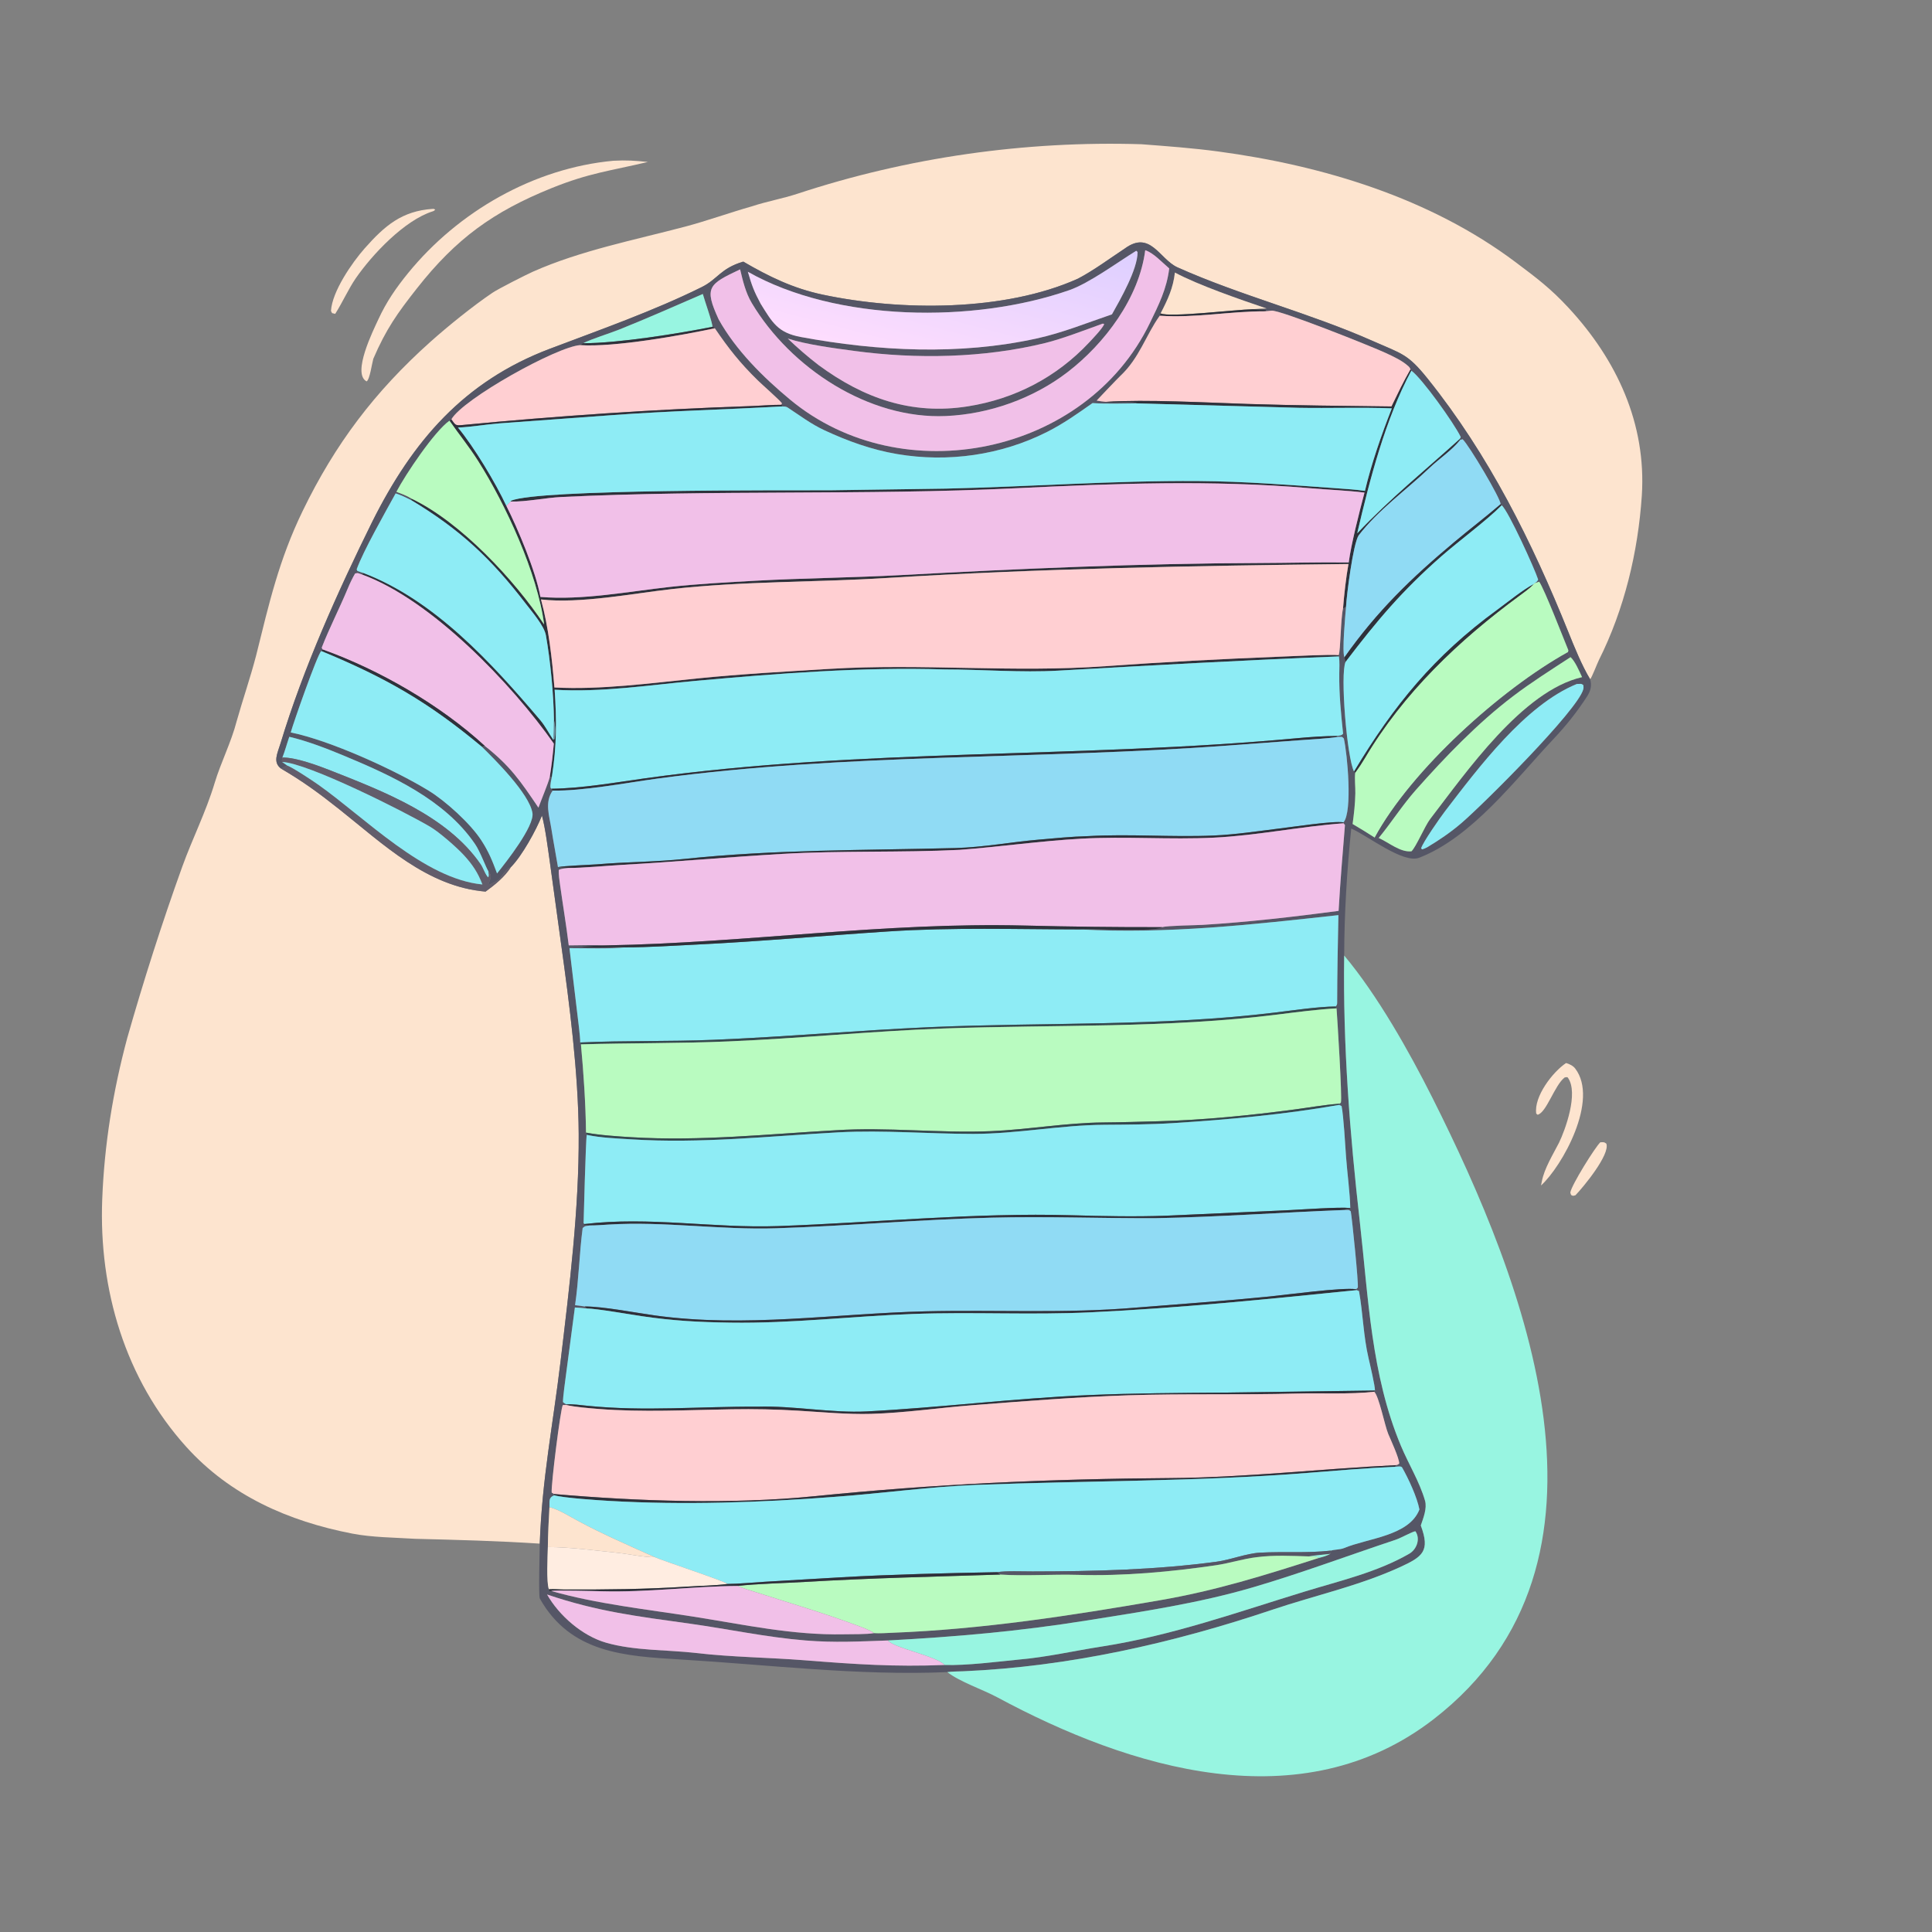 <svg width="1024" height="1024" viewBox="0 0 1024 1024" fill="none" xmlns="http://www.w3.org/2000/svg">
<rect x="0" y="0" width="1024" height="1024" fill="#808080" stroke="none"/>
<path d="M842.803 360.002C838.411 352.713 834.471 342.976 831.3 335.095C812.056 287.283 789.071 241.02 756.648 200.65C746.012 187.408 743.131 187.622 727.613 180.739C693.961 165.812 657.619 156.7 624.153 141.735C614.558 137.445 609.747 121.701 596.07 131.795C588.13 137.023 579.739 143.308 571.306 147.711C532.33 165.209 477.351 164.901 436.092 156.179C420.339 152.849 407.57 146.592 393.954 138.665C381.793 142.274 380.52 147.903 371.931 152.166C346.586 164.745 317.742 174.891 291.35 184.888C245.817 202.136 218.681 233.813 197.316 276.499C179.016 313.544 160.751 354.155 148.698 393.955C147.096 399.245 144.397 404.061 149.026 407.416C160.721 414.268 169.136 420.448 179.797 428.905C203.041 447.344 226.351 469.961 257.358 472.569C262.313 468.985 267.505 464.775 270.826 459.554C276.694 453.609 284.141 440.073 287.246 432.268C289.096 439.169 290.399 449.74 291.456 457.094L297.335 499.893C301.851 532.338 306.534 568.545 306.725 601.125C306.958 640.744 301.799 682.287 297.083 721.739C293.028 755.663 287.31 783.641 286.08 818.16C263.778 816.7 242.346 816.163 220.006 815.599C209.231 814.924 197.263 814.887 186.647 812.827C152.88 806.275 122.017 792.691 98.682 766.807C66.346 730.941 52.342 683.5 54.179 635.764C55.304 606.517 59.853 578.5 67.421 550.237C76.01 520.052 85.915 489.024 96.559 459.487C101.968 444.478 109.13 430.435 113.789 414.946C117.006 404.255 122.591 393.299 125.418 382.322C128.7 370.698 132.694 359.168 135.741 347.473C142.621 319.809 147.784 296.909 160.403 270.858C177.642 235.27 198.69 207.497 228.139 181.163C237.372 172.907 250.845 162.026 261.054 155.148C264.139 153.069 278.659 145.689 282.523 143.972C307.663 132.798 336.476 127.164 363.013 120.152C374.682 117.068 386.807 112.683 398.57 109.346C406.332 106.764 414.936 105.239 422.644 102.696C481.146 83.394 543.394 74.54 604.96 76.444C618.71 77.499 632.029 78.455 645.781 80.303C701.279 87.762 758.04 104.967 803.292 138.957C814.596 147.447 821.847 152.869 831.379 163.163C856.904 190.729 872.656 224.499 870.202 262.669C868.19 292.679 860.931 322.95 847.441 349.873C846.495 351.761 843.697 359.191 842.803 360.002Z" fill="#FDE4CF"/>
<path d="M197.859 190.162C197.155 192.593 195.984 201.215 194.312 202.147C186.389 198.023 197.901 174.982 200.492 169.346C204.779 160.025 209.879 152.618 216.324 144.709C242.898 112.096 283.012 89.076 325.109 85.205C332.163 84.82 336.467 85.157 343.397 85.844C323.376 90.589 312.332 91.637 292.36 99.704C261.442 112.193 241.725 126.463 220.982 152.836C210.597 166.039 204.637 174.42 197.859 190.162Z" fill="#FDE4CF"/>
<path d="M177.663 166.354L176.015 165.958L175.424 164.828C176.024 154.426 186.671 139.116 193.31 131.609C203.926 119.603 213.039 111.804 229.347 110.714C230.209 110.699 229.748 110.613 230.69 111.131C229.957 111.754 230.08 111.786 229.249 112.05C214.334 116.791 197.235 134.92 188.539 147.531C184.792 152.965 181.443 160.436 177.663 166.354Z" fill="#FDE4CF"/>
<path d="M393.954 138.662C407.57 146.589 420.339 152.846 436.092 156.176C477.351 164.898 532.33 165.206 571.306 147.708C579.739 143.305 588.13 137.02 596.07 131.792C609.747 121.698 614.558 137.442 624.153 141.732C657.619 156.697 693.961 165.809 727.613 180.736C743.131 187.619 746.012 187.405 756.648 200.647C789.071 241.017 812.056 287.28 831.3 335.092C834.471 342.973 838.411 352.71 842.803 359.999C843.737 363.247 843.169 366.058 841.193 369.102C835.774 377.449 830.313 384.328 823.249 391.838C803.042 413.322 780.237 443.725 752.229 454.613C743.73 457.917 725.009 442.964 716.185 439.154C713.923 461.049 712.497 484.38 712.445 506.446C711.761 554.01 715.413 600.803 720.773 648.003C725.309 687.952 726.73 728.576 742.49 766.247C746.596 776.062 752.371 785.278 755.305 795.425C756.444 799.474 754.383 804.634 753.046 808.527C758.125 822.164 754.079 825.103 741.838 830.689C720.179 840.573 696.859 845.619 674.431 853.163C621.604 870.933 566.468 883.382 510.659 885.798C508.279 885.902 504.353 885.898 502.099 886.248C455.362 888.292 407.203 882.327 360.505 879.549C330.901 877.788 302.359 876.102 286.128 847.276C285.355 845.904 286.059 821.965 286.08 818.157C287.31 783.638 293.028 755.66 297.083 721.736C301.799 682.284 306.958 640.741 306.725 601.122C306.534 568.542 301.851 532.335 297.335 499.89L291.456 457.091C290.399 449.737 289.096 439.166 287.246 432.265C284.141 440.07 276.694 453.606 270.826 459.551C267.822 460.76 266.515 463.834 264.487 466.083C263.644 467.019 260.389 468.468 259.203 469.027L258.808 468.764C259.792 465.847 261.107 464.391 258.854 461.799C257.675 460.053 254.558 451.425 251.805 447.388C235.715 423.798 207.327 410.941 181.804 400.328C172.623 396.51 162.594 392.689 153.336 390.513C152.05 394.215 151.121 397.809 149.674 401.51C149.562 402.142 149.284 403.34 149.538 403.867L152.191 405.721L149.026 407.413C144.397 404.058 147.096 399.242 148.698 393.952C160.751 354.152 179.016 313.541 197.316 276.496C218.681 233.81 245.817 202.133 291.35 184.885C317.742 174.888 346.586 164.742 371.931 152.163C380.52 147.9 381.793 142.271 393.954 138.662ZM663.937 163.895C666.552 163.68 668.688 163.543 671.34 163.507C657.822 158.936 635.172 151.145 622.727 144.461C621.809 152.667 618.938 158.789 615.138 166.107L614.691 167.337C607.33 177.618 603.924 189.78 593.79 199.249C592.461 200.49 581.302 212.211 581.251 212.312C583.064 212.638 584.376 212.818 586.21 212.985C589.776 213.959 600.648 212.353 602.362 213.784C595.276 213.882 586.09 214.129 579.074 213.635C571.229 219.173 563.625 224.567 554.97 228.934C530.568 241.263 502.422 245.23 475.504 240.662C461.989 238.368 449.351 233.811 436.973 228.055C429.843 224.74 423.869 220.186 417.335 215.899C416.642 215.444 415.271 215.408 414.448 215.407L414.676 214.914L414.098 214.551L414.444 213.746C413.345 212.132 403.871 203.799 401.561 201.534C392.188 192.343 386.241 184.806 378.872 173.99L377.577 173.228C377.927 171.838 373.274 158.763 372.509 155.817C357.729 162.209 343.31 168.619 328.336 174.619C323.375 176.607 313.009 179.831 309.081 181.925L307.508 182.925C295.296 183.653 245.263 211.48 239.232 222.29L238.229 222.975C230.289 228.547 214.86 251.547 210.101 260.665C212.896 261.772 215.628 262.701 218.16 264.305L217.917 265.061C214.838 263.536 212.974 262.592 209.712 261.493C204.411 271.13 192.386 292.281 189.045 301.767L189.374 302.579C190.587 303.037 191.32 303.332 192.586 303.678L191.975 304.545C189.974 303.909 189.831 303.476 188.205 303.966C186.729 306.505 185.437 309.239 184.306 311.952C179.951 322.407 174.622 332.741 170.514 343.263C170.993 344.214 170.72 343.918 171.124 344.305L170.246 345.044C168.02 347.391 155.423 383.328 154.106 388.214C174.662 392.335 209.021 407.936 227.239 419.092C236.164 424.558 249.306 436.439 255.115 445.402C259.103 451.556 260.878 456.083 263.449 462.919C268.316 456.879 283.34 437.799 282.208 430.891C280.537 420.697 262.419 402.683 255.331 395.736L256.927 395.332C270.534 406.062 275.928 414.086 285.384 428.072C286.936 423.769 290.415 415.56 291.367 411.931L292.536 411.548C292.238 413.126 291.46 416.19 291.821 417.585L292.238 418.035L292.932 419.008C288.561 425.296 291.156 432.284 292.253 439.321C293.307 446.075 294.618 452.83 295.735 459.585L301.263 460.028C299.799 460.232 297.218 460.366 296.146 461.102C296.069 463.741 296.476 466.336 296.84 468.944C298.335 479.657 300.127 490.33 301.45 501.066C307.646 501.023 315.389 500.794 321.509 501.067C317.864 501.258 311.038 501.363 307.792 502C315.741 502.604 323.818 501.741 331.55 502.107C323.927 502.963 310.008 502.57 301.832 502.551L305.831 535.968C306.194 539.023 307.639 549.976 307.521 552.534L307.906 553.527C309.307 568.455 310.433 585.356 310.595 600.315L310.99 601.492C310.485 603.446 309.301 648.263 309.315 648.32L309.86 648.762L309.396 649.271C310.506 649.331 311.449 649.39 312.553 649.515C310.324 649.946 310.257 649.591 308.824 650.87C307.101 664.002 306.733 678.696 304.797 691.769L309.979 692.437L310.996 693.525C308.933 693.332 306.759 693.087 304.7 692.981L300.085 727.932C299.7 730.942 298.3 740.749 298.391 743.164C299.229 743.793 299.31 743.902 300.232 744.378L300.058 744.663L298.308 744.723C297.09 746.543 291.958 787.602 292.411 791.088L293.608 791.859L293.742 792.534C290.615 793.813 291.361 795.543 291.214 798.798C290.824 805.944 290.437 812.819 290.37 819.974C290.24 824.544 289.491 838.588 290.923 842.338L291.154 843.344L292.218 843.255C316.027 850.084 343.07 853.015 367.473 856.843C394.226 861.039 420.073 866.777 447.314 866.206C451.436 866.12 459.369 866.276 463.201 865.591C466.04 865.796 469.936 865.538 472.837 865.404C520.688 863.567 567.449 856.341 614.519 848.208C644.734 842.988 669.835 835.069 698.957 825.753C701.586 825.053 702.651 824.827 705.104 823.58L705.455 821.856C707.209 821.223 710.334 821.363 712.386 820.504C724.928 815.255 746.873 814.138 752.321 800.055C751.055 793.48 746.617 783.922 743.165 777.82C742.641 776.893 740.65 777.348 739.372 777.43L739.918 776.561C741.049 776.264 740.661 776.431 741.609 775.751C741.708 773.036 737.082 763.068 735.794 760.012C733.976 755.696 730.87 739.903 728.359 737.656L728.753 737.007C728.882 734.917 726.058 722.854 725.374 719.935C722.614 708.172 722.399 696.027 720.296 684.321L719.114 683.791L718.743 683.324L719.658 682.477C720.132 680.299 716.63 645.869 715.934 642.037C714.865 641.019 714.611 641.385 712.643 641.316C713.549 640.597 714.097 640.833 715.525 640.746L715.669 640.28C715.591 633.107 713.983 620.804 713.447 613.264C713.021 607.273 712.13 591.492 711.07 586.244L709.763 585.626L709.918 584.993L710.685 584.456C711.483 582.38 708.799 539.668 708.397 534.45L707.977 533.442C708.591 532.604 708.72 532.448 708.722 531.34C708.752 515.895 709.064 500.477 709.381 485.035C663.528 490.083 618.82 495.128 572.455 492.61C579.728 492.049 613.214 494.06 616.086 491.404C618.391 490.585 634 490.408 637.402 490.202C661.481 488.739 685.58 485.939 709.484 482.789C710.362 467.552 711.589 452.474 712.852 437.289C712.608 436.976 712.365 436.663 712.121 436.35L712.073 435.869C716.936 430.204 714.133 399.582 712.257 391.411C711.094 390.213 711.299 390.621 708.97 390.582L708.79 390.067C710.495 389.696 710.888 389.931 711.871 388.893C710.742 378.224 709.714 367.83 709.842 357.092C709.878 354.1 710.086 350.848 709.672 347.918L709.536 347.218C710.579 344.612 710.535 328.107 711.831 322.528L713.428 321.578C713.054 325.976 711.228 345.632 712.582 348.4C712.733 349.093 712.928 350.207 713.178 350.827C710.218 357.135 713.929 401.785 717.675 408.946L718.296 409.524C717.903 412.678 718.426 417.036 718.359 420.509C718.247 426.258 717.669 431.037 716.908 436.728C720.95 439.112 724.703 441.41 728.648 443.949L730.756 444.142C736.347 446.663 742.17 451.83 748.111 451.198C750.586 448.829 755.208 437.743 758.065 434.033C777.057 409.375 806.966 366.109 838.518 358.893C837.169 355.948 834.784 350.379 832.423 348.307L831.739 347.991L830.961 345.725C831.19 345.447 831.053 345.69 831.255 344.643C828.627 338.278 818.583 312.293 815.807 308.317L813.418 309.11C814.559 308.303 814.565 308.39 815.252 307.198C813.566 301.801 799.482 270.744 795.923 267.812L795.336 267.244C795.704 264.723 778.395 235.625 775.22 232.824L773.982 233.125L773.581 232.72C773.897 232.27 774.354 231.893 774.146 231.467C770.576 224.148 753.617 200.428 748.044 196.463L747.616 195.783C747.333 195.078 747.034 194.617 746.468 194.103C743.133 191.073 738.561 188.992 734.519 187.108C727.16 183.678 678.124 164.083 673.919 164.656C672.796 164.809 671.718 164.912 670.587 164.993L671.161 164.519L670.897 164.217C668.547 164.06 666.286 163.974 663.937 163.895ZM470.61 869.48C455.25 870.019 442.353 870.731 426.963 869.478C406.198 867.789 386.284 863.46 365.82 860.597C337.896 856.691 316.863 854.236 289.96 845.118C296.346 856.351 308.623 867.028 321.194 870.649C336.312 875.003 353.536 874.339 368.963 876.128C388.255 878.364 407.486 878.479 426.576 879.987C453.126 882.085 474.112 883.535 500.686 882.468C512.45 882.804 528.315 880.767 540.081 879.597C554.845 878.323 569.445 874.939 583.997 872.684C621.006 866.948 655.915 854.47 691.574 843.542C710.136 837.853 729.986 833.311 746.948 823.496C750.948 821.181 752.952 815.546 750.193 811.595C748.586 811.73 742.717 815.113 739.563 816.162C714.495 824.504 689.465 833.864 664.127 841.3C635.234 849.78 605.591 854.174 575.954 858.903C540.166 864.614 506.879 867.54 470.61 869.48ZM602.151 132.964C592.065 139.197 577.307 150.101 566.744 153.785C516.177 171.425 443.314 170.652 396.377 144.043C398.514 151.367 399.577 154.288 403.15 160.968C409.376 170.961 412.238 176.359 424.496 178.623C465.396 186.176 508.47 188.368 549.324 179.431C563.304 176.373 576.03 171.119 589.357 166.607C593.944 158.463 602.918 142.739 602.938 133.7C602.375 132.969 602.699 133.124 602.151 132.964ZM606.994 132.628C603.773 157.844 585.566 182.094 565.764 197.29C547.755 211.11 524.552 219.474 501.396 220.505C460.526 222.325 419.042 195.097 398.454 160.607C395.216 155.185 393.711 148.812 392.28 142.774C375.514 150.671 373.093 152.273 380.904 169.274C389.965 185.577 404.462 199.935 418.768 211.804C478.256 261.162 575.662 241.072 609.441 171.248C614.125 161.588 618.382 153.176 619.714 142.269C615.87 139.026 611.335 133.965 606.994 132.628ZM584.524 171.509C575.557 174.745 562.949 179.612 553.913 181.822C521.439 189.765 485.797 190.441 452.759 185.987C442.226 184.567 427.505 182.669 417.542 179.438C422.774 184.465 428.071 189.035 433.821 193.473C457.758 211.095 483.085 220.094 512.995 215.367C537.85 211.439 559.958 199.969 577.219 181.561C579.141 179.512 584.268 174.18 585.27 171.787L584.524 171.509ZM835.771 362.518C808.408 373.647 783.565 406.95 765.848 430.027C763.36 433.267 754.101 446.5 753.219 449.653L753.759 450.181C755.013 449.765 755.324 449.683 756.469 449.053C762.86 445.237 768.89 441.132 774.55 436.277C786.49 426.037 836.089 376.568 839.162 365.373C839.368 364.626 839.294 363.905 839.213 363.15C838.069 362.16 837.758 362.536 835.771 362.518Z" fill="#555666"/>
<path d="M396.377 144.044C443.314 170.653 516.177 171.426 566.744 153.786C577.307 150.102 592.065 139.198 602.151 132.965C602.699 133.125 602.375 132.97 602.938 133.701C602.918 142.74 593.944 158.464 589.357 166.608C576.03 171.12 563.304 176.374 549.324 179.432C508.47 188.369 465.396 186.177 424.496 178.624C412.238 176.36 409.376 170.962 403.15 160.969C399.577 154.289 398.514 151.368 396.377 144.044Z" fill="url(#paint0_linear_2230_18303)"/>
<path d="M392.279 142.775C393.71 148.813 395.215 155.186 398.453 160.608C419.041 195.098 460.525 222.326 501.395 220.506C524.551 219.475 547.754 211.111 565.763 197.291C585.565 182.095 603.772 157.845 606.993 132.629C611.334 133.966 615.869 139.027 619.713 142.27C618.381 153.177 614.124 161.589 609.44 171.249C575.661 241.073 478.255 261.163 418.767 211.805C404.461 199.936 389.964 185.578 380.903 169.275C373.092 152.274 375.513 150.672 392.279 142.775Z" fill="#F1C0E8"/>
<path d="M663.938 163.899C655.127 164.059 619.898 168.353 615.139 166.111C618.939 158.793 621.81 152.671 622.728 144.465C635.173 151.149 657.823 158.94 671.341 163.511C668.689 163.547 666.553 163.684 663.938 163.899Z" fill="#FDE4CF"/>
<path d="M377.576 173.231C359.302 176.845 327.68 181.916 309.08 181.928C313.008 179.834 323.374 176.61 328.335 174.622C343.309 168.622 357.728 162.212 372.508 155.82C373.273 158.766 377.926 171.841 377.576 173.231Z" fill="#98F5E1"/>
<path d="M615.138 166.11C619.897 168.352 655.126 164.058 663.937 163.898C666.286 163.977 668.547 164.063 670.897 164.22L671.161 164.522L670.587 164.996C651.264 164.976 633.833 168.624 614.691 167.34L615.138 166.11Z" fill="#2E313B"/>
<path d="M614.69 167.338C633.832 168.622 651.263 164.974 670.586 164.994C671.717 164.913 672.795 164.81 673.918 164.657C678.123 164.084 727.159 183.679 734.518 187.109C738.56 188.993 743.132 191.074 746.467 194.104C747.033 194.618 747.332 195.079 747.615 195.784C743.889 202.273 740.831 208.706 737.562 215.434C711.789 215.129 687.049 214.913 661.282 214.097C639.475 213.406 607.67 211.599 586.209 212.986C584.375 212.819 583.063 212.639 581.25 212.313C581.301 212.212 592.46 200.491 593.789 199.25C603.923 189.781 607.329 177.619 614.69 167.338Z" fill="#FFCFD2"/>
<path d="M417.543 179.441C427.506 182.672 442.227 184.57 452.76 185.99C485.798 190.444 521.44 189.768 553.914 181.825C562.95 179.615 575.558 174.748 584.525 171.512L585.271 171.79C584.269 174.183 579.142 179.515 577.22 181.564C559.959 199.972 537.851 211.442 512.996 215.37C483.086 220.097 457.759 211.098 433.822 193.476C428.072 189.038 422.775 184.468 417.543 179.441Z" fill="#F1C0E8"/>
<path d="M309.081 181.927C327.681 181.915 359.303 176.844 377.577 173.23L378.872 173.992C360.856 177.831 325.664 184.122 307.508 182.927L309.081 181.927Z" fill="#2E313B"/>
<path d="M307.508 182.927C325.664 184.122 360.856 177.831 378.872 173.992C386.241 184.808 392.188 192.345 401.561 201.536C403.871 203.801 413.345 212.134 414.444 213.748L414.098 214.553C408.584 214.532 403.196 215.059 397.706 215.242C346.734 216.942 295.752 220.436 244.99 225.276C241.262 225.632 241.433 225.295 239.232 222.292C245.263 211.482 295.296 183.655 307.508 182.927Z" fill="#FFCFD2"/>
<path d="M747.616 195.785L748.044 196.465C734.282 222.09 725.883 254.533 719.369 282.635C737.125 263.875 754.83 249.671 773.581 232.722L773.982 233.127C769.279 238.931 763.038 242.915 757.629 248.056C745.345 259.732 730.422 270.343 720.118 283.774C717.172 288.11 713.706 315.716 713.428 321.58L711.831 322.53C712.365 315.484 713.453 305.855 714.712 298.932C632.904 299.854 551.594 301.302 469.891 306.347C432.026 308.685 394.133 307.975 356.236 312.21C335.661 314.51 307.368 320.102 286.738 317.722C290.741 332.272 292.656 349.372 293.848 364.371C318.4 365.697 345.075 362.043 369.753 359.564C393.349 357.194 415.819 355.974 439.375 354.536C488.872 351.514 536.763 356.647 586.213 353.073C616.458 350.887 647.135 349.288 677.434 348.086C682.593 347.881 705.45 346.742 709.536 347.22L709.672 347.92C660.047 349.879 610.446 352.626 560.853 355.454C541.328 356.568 520.306 354.814 500.693 354.817C456.755 353.451 412.616 356.922 368.878 360.849C344.115 363.072 318.88 367.075 293.979 365.578C295.07 381.84 295.094 395.487 292.536 411.55L291.367 411.933C292.37 405.691 292.95 400.447 293.542 394.145C271.386 362.59 228.667 317.887 191.975 304.547L192.586 303.68C230.403 318.156 260.555 351.286 286.258 381.571C289.008 384.812 290.912 388.621 293.25 392.079L293.949 391.656C294.481 388.594 294.368 384.724 293.606 381.703C293.461 368.214 291.716 350.18 289.333 336.71C288.461 331.782 282.147 324.5 278.797 320.136C260.245 295.964 243.809 280.632 217.917 265.063L218.16 264.307C244.148 276.697 272.745 307.441 288.394 330.983C284.869 303.771 267.97 267.288 253.43 244.346C248.472 236.522 243.377 230.393 238.229 222.977L239.232 222.292C241.433 225.295 241.262 225.632 244.99 225.276C295.752 220.436 346.734 216.942 397.706 215.242C403.196 215.059 408.584 214.532 414.098 214.553L414.676 214.916L414.448 215.409C384.366 217.103 354.386 217.806 324.332 220.041L264.749 224.394C257.915 224.916 249.087 226.403 242.735 226.609C251.231 236.826 262.707 255.949 268.369 268.079C274.564 280.42 284.041 302.904 286.427 316.393C308.903 318.235 333 313.506 355.255 311.062C369.639 309.483 385.761 308.611 400.249 307.811C425.951 306.392 452.008 306.19 477.719 304.804C540.947 301.397 604.206 298.597 667.536 298.413C683.332 298.367 699.002 297.916 714.855 298.123C716.037 288.729 720.684 270.567 723.21 261.092C713.837 259.93 703.843 259.582 694.377 258.766C642.335 254.283 590.352 256.283 538.247 258.783C458.055 262.631 377.667 259.531 297.474 263.427C289.042 263.836 278.896 266.045 270.634 265.823L270.983 265.355C285.338 259.152 416.503 259.962 440.052 259.855L501.422 258.976C545.967 257.966 590.521 254.662 635.099 254.967C659.693 255.136 684.32 257.068 708.842 258.822C713.705 259.17 718.617 259.482 723.444 260.174C726.871 245.744 732.261 230.224 737.688 216.436C721.949 215.819 704.377 216.447 688.387 216.146L602.362 213.786C600.648 212.355 589.776 213.961 586.21 212.987C607.671 211.6 639.476 213.407 661.283 214.098C687.05 214.914 711.79 215.13 737.563 215.435C740.832 208.707 743.89 202.274 747.616 195.785Z" fill="#2E313B"/>
<path d="M748.044 196.465C753.617 200.43 770.576 224.15 774.146 231.469C774.354 231.895 773.897 232.272 773.581 232.722C754.83 249.671 737.125 263.875 719.369 282.635C725.883 254.533 734.282 222.09 748.044 196.465Z" fill="#8EECF5"/>
<path d="M579.073 213.637C586.089 214.131 595.275 213.884 602.361 213.786L688.386 216.146C704.376 216.447 721.948 215.819 737.687 216.436C732.26 230.224 726.87 245.744 723.443 260.174C718.616 259.482 713.704 259.17 708.841 258.822C684.319 257.068 659.692 255.136 635.098 254.967C590.52 254.662 545.966 257.966 501.421 258.976L440.051 259.855C416.502 259.962 285.337 259.152 270.982 265.355L270.633 265.823L268.368 268.079C262.706 255.949 251.23 236.826 242.734 226.609C249.086 226.403 257.914 224.916 264.748 224.394L324.331 220.041C354.385 217.806 384.365 217.103 414.447 215.409C415.27 215.41 416.641 215.446 417.334 215.901C423.868 220.188 429.842 224.742 436.972 228.057C449.35 233.813 461.988 238.37 475.503 240.664C502.421 245.232 530.567 241.265 554.969 228.936C563.624 224.569 571.228 219.175 579.073 213.637Z" fill="#8EECF5"/>
<path d="M210.102 260.667C214.861 251.549 230.29 228.549 238.23 222.977C243.378 230.393 248.473 236.522 253.431 244.346C267.971 267.288 284.87 303.771 288.395 330.983C272.746 307.441 244.149 276.697 218.161 264.307C215.629 262.703 212.897 261.774 210.102 260.667Z" fill="#B9FBC0"/>
<path d="M713.429 321.578C713.707 315.714 717.173 288.108 720.119 283.772C730.423 270.341 745.346 259.73 757.63 248.054C763.039 242.913 769.28 238.929 773.983 233.125L775.221 232.824C778.396 235.625 795.705 264.723 795.337 267.244C787.334 274.107 778.879 280.561 770.767 287.355C747.776 306.608 729.861 323.945 712.583 348.4C711.229 345.632 713.055 325.976 713.429 321.578Z" fill="#90DBF4"/>
<path d="M270.634 265.821C278.896 266.043 289.042 263.834 297.474 263.425C377.667 259.529 458.055 262.629 538.247 258.781C590.352 256.281 642.335 254.281 694.377 258.764C703.843 259.58 713.837 259.928 723.21 261.09C720.684 270.565 716.037 288.727 714.855 298.121C699.002 297.914 683.332 298.365 667.536 298.411C604.206 298.595 540.947 301.395 477.719 304.802C452.008 306.188 425.951 306.39 400.249 307.809C385.761 308.609 369.639 309.481 355.255 311.06C333 313.504 308.903 318.233 286.427 316.391C284.041 302.902 274.564 280.418 268.369 268.077L270.634 265.821Z" fill="#F1C0E8"/>
<path d="M209.712 261.496C212.974 262.595 214.838 263.539 217.917 265.064C243.809 280.633 260.245 295.965 278.797 320.137C282.147 324.501 288.461 331.783 289.333 336.711C291.716 350.181 293.461 368.215 293.606 381.704C293.564 384.32 293.607 389.73 293.25 392.08C290.912 388.622 289.008 384.813 286.258 381.572C260.555 351.287 230.403 318.157 192.586 303.681C191.32 303.335 190.587 303.04 189.374 302.582L189.045 301.77C192.386 292.284 204.411 271.133 209.712 261.496Z" fill="#8EECF5"/>
<path d="M712.582 348.402C729.86 323.947 747.775 306.61 770.766 287.357C778.878 280.563 787.333 274.109 795.336 267.246L795.923 267.814C788.117 275.747 773.27 286.69 764.171 294.662C743.134 313.09 729.834 328.965 713.178 350.829C712.928 350.209 712.733 349.095 712.582 348.402Z" fill="#2E313B"/>
<path d="M795.924 267.812C799.483 270.744 813.567 301.802 815.253 307.199C814.566 308.391 814.56 308.304 813.419 309.111L812.805 309.673C807.43 312.41 798.771 319.432 793.573 323.224C760.132 347.624 738.779 373.806 717.676 408.947C713.93 401.786 710.219 357.136 713.179 350.828C729.835 328.964 743.135 313.088 764.172 294.66C773.271 286.688 788.118 275.746 795.924 267.812Z" fill="#8EECF5"/>
<path d="M711.831 322.532C710.535 328.111 710.579 344.616 709.536 347.222C705.45 346.744 682.593 347.883 677.434 348.088C647.135 349.29 616.458 350.889 586.213 353.075C536.763 356.649 488.872 351.516 439.375 354.538C415.819 355.976 393.349 357.196 369.753 359.566C345.075 362.045 318.4 365.699 293.848 364.373C292.656 349.374 290.741 332.274 286.738 317.724C307.368 320.104 335.661 314.512 356.236 312.212C394.133 307.977 432.026 308.687 469.891 306.349C551.594 301.304 632.904 299.856 714.712 298.934C713.453 305.857 712.365 315.486 711.831 322.532Z" fill="#FFCFD2"/>
<path d="M171.124 344.308C170.72 343.921 170.993 344.217 170.514 343.266C174.622 332.744 179.951 322.41 184.306 311.955C185.437 309.242 186.729 306.508 188.205 303.969C189.831 303.479 189.974 303.912 191.975 304.548C228.667 317.888 271.386 362.591 293.542 394.146C292.95 400.448 292.37 405.692 291.367 411.934C290.415 415.563 286.936 423.772 285.384 428.075C275.928 414.089 270.534 406.065 256.927 395.335C233.358 373.67 201.175 355.074 171.124 344.308Z" fill="#F1C0E8"/>
<path d="M812.804 309.675L813.418 309.113L815.807 308.32C818.583 312.296 828.627 338.281 831.255 344.646C831.053 345.693 831.19 345.45 830.961 345.728C795.545 365.364 748.09 408.076 728.648 443.952C724.703 441.413 720.95 439.115 716.908 436.731C717.669 431.04 718.247 426.261 718.359 420.512C718.426 417.039 717.903 412.681 718.296 409.527C720.034 407.173 721.825 404.483 723.336 401.925C743.759 367.347 773.194 339.352 805.337 315.74C807.705 314 810.833 311.743 812.804 309.675Z" fill="#B9FBC0"/>
<path d="M717.676 408.95C738.779 373.809 760.132 347.627 793.573 323.227C798.771 319.435 807.43 312.413 812.805 309.676C810.834 311.744 807.706 314.001 805.338 315.741C773.195 339.353 743.76 367.348 723.337 401.926C721.826 404.484 720.035 407.174 718.297 409.528L717.676 408.95Z" fill="#2E313B"/>
<path d="M170.246 345.048L171.124 344.309C201.175 355.075 233.358 373.671 256.927 395.336L255.331 395.74C227.092 372.169 204.382 359.138 170.246 345.048Z" fill="#2E313B"/>
<path d="M154.105 388.217C155.422 383.331 168.019 347.394 170.245 345.047C204.381 359.137 227.091 372.168 255.33 395.739C262.418 402.686 280.536 420.7 282.207 430.894C283.339 437.802 268.315 456.882 263.448 462.922C260.877 456.086 259.102 451.559 255.114 445.405C249.305 436.442 236.163 424.561 227.238 419.095C209.02 407.939 174.661 392.338 154.105 388.217Z" fill="#8EECF5"/>
<path d="M728.648 443.951C748.09 408.075 795.545 365.363 830.961 345.727L831.739 347.993L832.423 348.309C822.194 354.977 811.673 361.619 801.908 369.039C783.134 383.306 766.09 401.053 750.478 418.649C743.345 426.688 737.391 436.057 730.756 444.144L728.648 443.951Z" fill="#555666"/>
<path d="M293.978 365.58C318.879 367.077 344.114 363.074 368.877 360.851C412.615 356.924 456.754 353.453 500.692 354.819C520.305 354.816 541.327 356.57 560.852 355.456C610.445 352.628 660.046 349.881 709.671 347.922C710.085 350.852 709.877 354.104 709.841 357.096C709.713 367.834 710.741 378.228 711.87 388.897C710.887 389.935 710.494 389.7 708.789 390.071C702.149 390.081 694.033 390.649 687.376 391.269C572.424 401.981 456.449 396.547 341.938 412.52C326.162 414.72 307.913 417.913 292.237 418.039L291.82 417.589C291.459 416.194 292.237 413.13 292.535 411.552C295.093 395.489 295.069 381.842 293.978 365.58Z" fill="#8EECF5"/>
<path d="M730.756 444.144C737.391 436.057 743.345 426.688 750.478 418.649C766.09 401.053 783.134 383.306 801.908 369.039C811.673 361.619 822.194 354.977 832.423 348.309C834.784 350.381 837.169 355.95 838.518 358.895C806.966 366.111 777.057 409.377 758.065 434.035C755.208 437.745 750.586 448.831 748.111 451.2C742.17 451.832 736.347 446.665 730.756 444.144Z" fill="#B9FBC0"/>
<path d="M756.469 449.055C755.324 449.685 755.013 449.767 753.759 450.183L753.219 449.655C754.101 446.502 763.36 433.269 765.848 430.029C783.565 406.952 808.408 373.649 835.771 362.52C837.758 362.538 838.069 362.162 839.213 363.152C839.294 363.907 839.368 364.628 839.162 365.375C836.089 376.57 786.49 426.039 774.55 436.279C768.89 441.134 762.86 445.239 756.469 449.055Z" fill="#8EECF5"/>
<path d="M293.606 381.703C294.368 384.724 294.481 388.594 293.949 391.656L293.25 392.079C293.607 389.729 293.564 384.319 293.606 381.703Z" fill="#6791A1"/>
<path d="M292.238 418.038C307.914 417.912 326.163 414.719 341.939 412.519C456.45 396.546 572.425 401.98 687.377 391.268C694.034 390.648 702.15 390.08 708.79 390.07L708.97 390.585C704.297 391.425 693.982 391.956 688.907 392.338L651.021 395.146C550.256 402.633 448.705 399.123 348.284 412.697C332.292 414.858 308.558 419.4 292.932 419.011L292.238 418.038Z" fill="#2E313B"/>
<path d="M149.674 401.513C151.121 397.812 152.05 394.218 153.336 390.516C162.594 392.692 172.623 396.513 181.804 400.331C207.327 410.944 235.715 423.801 251.805 447.391C254.558 451.428 257.675 460.056 258.854 461.802C259.083 463.533 259.451 463.861 258.786 465.096C257.347 464.014 256.023 459.954 254.748 458.098C237.133 432.45 203.413 419.507 175.491 408.487C168.312 405.654 156.729 401.386 149.674 401.513Z" fill="#8EECF5"/>
<path d="M292.933 419.009C308.559 419.398 332.293 414.856 348.285 412.695C448.706 399.121 550.257 402.631 651.022 395.144L688.908 392.336C693.983 391.954 704.298 391.423 708.971 390.583C711.3 390.622 711.095 390.214 712.258 391.412C714.134 399.583 716.937 430.205 712.074 435.87C706.804 434.93 684.874 438.356 678.306 439.094C666.703 440.53 654.908 442.337 643.216 442.842C621.005 443.802 598.814 441.891 576.57 443.164C567.88 443.4 559.232 444.278 550.584 445.02C536.048 446.267 521.026 449.1 506.457 449.475C458.331 450.712 410.593 450.198 362.587 455.266C347.423 456.867 331.485 456.816 316.25 458.128C312.17 458.406 299.168 458.901 295.736 459.586C294.619 452.831 293.308 446.076 292.254 439.322C291.157 432.285 288.562 425.297 292.933 419.009Z" fill="#90DBF4"/>
<path d="M149.537 403.868C149.283 403.341 149.561 402.143 149.673 401.511C156.728 401.384 168.311 405.652 175.49 408.485C203.412 419.505 237.132 432.448 254.747 458.096C256.022 459.952 257.346 464.012 258.785 465.094C259.45 463.859 259.082 463.531 258.853 461.8C261.106 464.392 259.791 465.848 258.807 468.765L259.202 469.028C260.388 468.469 263.643 467.02 264.486 466.084C266.514 463.835 267.821 460.761 270.825 459.552C267.504 464.773 262.312 468.983 257.357 472.567C226.35 469.959 203.04 447.342 179.796 428.903C169.135 420.446 160.72 414.266 149.025 407.414L152.19 405.722C155.262 406.847 165.735 413.814 168.907 416.057C193.365 433.355 224.848 465.833 255.688 468.789C253.286 462.516 250.413 458.214 245.865 453.263C241.972 449.026 232.804 441.062 228.203 438.335C214.62 430.282 163.104 404.355 149.537 403.868Z" fill="#625D6B"/>
<path d="M149.537 403.867C163.104 404.354 214.62 430.281 228.203 438.334C232.804 441.061 241.972 449.025 245.865 453.262C250.413 458.213 253.286 462.515 255.688 468.788C224.848 465.832 193.365 433.354 168.907 416.056C165.735 413.813 155.262 406.846 152.19 405.721L149.537 403.867Z" fill="#8EECF5"/>
<path d="M295.734 459.589C299.166 458.904 312.168 458.409 316.248 458.131C331.483 456.819 347.421 456.87 362.585 455.269C410.591 450.201 458.329 450.715 506.455 449.478C521.024 449.103 536.046 446.27 550.582 445.023C559.23 444.281 567.878 443.403 576.568 443.167C598.812 441.894 621.003 443.805 643.214 442.845C654.906 442.34 666.701 440.533 678.304 439.097C684.872 438.359 706.802 434.933 712.072 435.873L712.12 436.354C689.256 438.04 666.315 442.849 643.45 443.973C620.082 445.122 596.618 443.217 573.118 444.519C551.394 445.723 530.245 448.812 508.608 450.44C477.303 451.985 446.021 450.766 414.583 452.59C386.233 454.235 357.994 456.822 329.671 458.399C322.581 458.794 307.847 460.148 301.262 460.032L295.734 459.589Z" fill="#2E313B"/>
<path d="M301.263 460.03C307.848 460.146 322.582 458.792 329.672 458.397C357.995 456.82 386.234 454.233 414.584 452.588C446.022 450.764 477.304 451.983 508.609 450.438C530.246 448.81 551.395 445.721 573.119 444.517C596.619 443.215 620.083 445.12 643.451 443.971C666.316 442.847 689.257 438.038 712.121 436.352C712.365 436.665 712.608 436.978 712.852 437.291C711.589 452.476 710.362 467.554 709.484 482.791C685.58 485.941 661.481 488.741 637.402 490.204C634 490.41 618.391 490.587 616.086 491.406C591.785 491.469 567.292 491.165 543 490.559C468.759 488.707 395.67 499.754 321.509 501.069C315.389 500.796 307.646 501.025 301.45 501.068C300.127 490.332 298.335 479.659 296.84 468.946C296.476 466.338 296.069 463.743 296.146 461.104C297.218 460.368 299.799 460.234 301.263 460.03Z" fill="#F1C0E8"/>
<path d="M331.55 502.107C343.508 502.134 357.463 501.203 369.499 500.619C403.412 498.975 437.323 495.854 471.193 493.657C504.996 491.465 538.659 492.564 572.455 492.61C618.82 495.128 663.528 490.083 709.381 485.035C709.064 500.477 708.752 515.895 708.722 531.34C708.72 532.448 708.591 532.604 707.977 533.442C698.439 533.546 685.257 535.517 675.571 536.695C614.906 544.072 553.839 541.761 492.909 544.4C454.573 546.126 416.331 549.565 377.966 551.128C354.536 552.082 330.846 551.452 307.521 552.534C307.639 549.976 306.194 539.023 305.831 535.968L301.832 502.551C310.008 502.57 323.927 502.963 331.55 502.107Z" fill="#8EECF5"/>
<path d="M321.51 501.07C395.671 499.755 468.76 488.708 543.001 490.56C567.293 491.166 591.786 491.47 616.087 491.407C613.215 494.063 579.729 492.052 572.456 492.613C538.66 492.567 504.997 491.468 471.194 493.66C437.324 495.857 403.413 498.978 369.5 500.622C357.464 501.206 343.509 502.137 331.551 502.11C323.819 501.744 315.742 502.607 307.793 502.003C311.039 501.366 317.865 501.261 321.51 501.07Z" fill="#2E313B"/>
<path d="M712.446 506.449C730.012 527.363 746.947 557.435 759.097 581.62C808.407 679.771 866.993 828.055 760.046 911.058C689.754 965.612 598.624 937.326 528.576 899.608C521 895.529 508.562 891.339 502.1 886.251C504.354 885.901 508.28 885.905 510.66 885.801C566.469 883.385 621.605 870.936 674.432 853.166C696.86 845.622 720.18 840.576 741.839 830.692C754.08 825.106 758.126 822.167 753.047 808.53C754.384 804.637 756.445 799.477 755.306 795.428C752.372 785.281 746.597 776.065 742.491 766.25C726.731 728.579 725.31 687.955 720.774 648.006C715.414 600.806 711.762 554.013 712.446 506.449Z" fill="#98F5E1"/>
<path d="M307.521 552.537C330.846 551.455 354.536 552.085 377.966 551.131C416.331 549.568 454.573 546.129 492.909 544.403C553.839 541.764 614.906 544.075 675.571 536.698C685.257 535.52 698.439 533.549 707.977 533.445L708.397 534.453C698.665 534.98 687.433 536.427 677.714 537.655C618.569 545.131 559.177 542.963 499.753 545.135C461.99 546.514 423.956 550.384 386.168 551.965C360.066 553.089 333.986 552.748 307.906 553.53L307.521 552.537Z" fill="#34494E"/>
<path d="M307.906 553.53C333.986 552.748 360.066 553.089 386.168 551.965C423.956 550.384 461.989 546.514 499.752 545.135C559.176 542.963 618.569 545.131 677.714 537.655C687.433 536.427 698.665 534.98 708.397 534.453C708.799 539.671 711.483 582.383 710.685 584.459L709.918 584.996L709.334 585.036C701.789 585.604 693.734 587.04 686.194 588.038C662.252 591.21 638.128 593.637 613.974 594.285C604.301 594.544 594.497 594.846 584.828 594.924C564.702 595.088 545.138 598.722 525.017 599.547C497.617 600.67 470.384 597.294 442.968 599.058C406.976 601.071 371.017 604.935 334.925 602.762C327.473 602.306 317.908 601.697 310.595 600.318C310.433 585.359 309.307 568.458 307.906 553.53Z" fill="#B9FBC0"/>
<path d="M826.323 605.632C829.513 599.066 836.835 579.339 831.018 571.208C830.639 570.677 829.998 570.985 829.294 571.087C823.956 575.186 819.663 589.757 814.963 590.84L814.24 590.236C812.915 581.229 822.922 568.189 830.051 563.426C831.814 563.916 833.79 564.895 834.884 566.326C847.648 583.027 827.964 618.145 816.775 628.328L817.21 626.16C818.52 619.307 823.015 612.089 826.323 605.632Z" fill="#FDE4CF"/>
<path d="M310.596 600.318C317.909 601.697 327.474 602.306 334.926 602.762C371.018 604.935 406.977 601.071 442.969 599.058C470.385 597.294 497.618 600.67 525.018 599.547C545.139 598.722 564.703 595.088 584.829 594.924C594.498 594.846 604.302 594.544 613.975 594.285C638.129 593.637 662.253 591.21 686.195 588.038C693.735 587.04 701.79 585.604 709.335 585.036L709.919 584.996L709.764 585.629C680.937 590.696 650.7 593.464 621.548 595.288C609.865 596.019 597.123 596.084 585.361 596.161C561.934 596.316 539.291 600.975 515.863 600.987C492.08 600.999 468.426 598.913 444.645 600.153C407.919 602.15 371.314 606.236 334.482 603.873C327.146 603.402 318.169 603.081 310.991 601.495L310.596 600.318Z" fill="#34494E"/>
<path d="M310.99 601.495C318.168 603.081 327.145 603.402 334.481 603.873C371.313 606.236 407.918 602.15 444.644 600.153C468.425 598.913 492.079 600.999 515.862 600.987C539.29 600.975 561.933 596.316 585.36 596.161C597.122 596.084 609.864 596.019 621.547 595.288C650.699 593.464 680.936 590.696 709.763 585.629L711.07 586.247C712.13 591.495 713.021 607.276 713.447 613.267C713.983 620.807 715.591 633.11 715.669 640.283C709.864 639.657 691.102 641.015 684.099 641.355L618.197 644.345C601.874 644.936 584.762 644.591 568.464 644.116C516.246 642.593 464.345 648.019 412.251 649.854C378.058 651.059 344.175 644.66 309.86 648.765L309.315 648.323C309.301 648.266 310.485 603.449 310.99 601.495Z" fill="#8EECF5"/>
<path d="M835.012 633.518C833.374 633.879 834.112 633.986 832.707 633.381L832.295 632.128C832.783 628.27 845.525 607.909 848.227 605.413C850.327 605.45 849.883 605.138 851.386 606.129C853.541 611.886 839.007 629.408 835.012 633.518Z" fill="#FDE4CF"/>
<path d="M309.86 648.766C344.175 644.661 378.058 651.06 412.251 649.855C464.345 648.02 516.246 642.594 568.464 644.117C584.762 644.592 601.875 644.937 618.198 644.346L684.099 641.356C691.102 641.016 709.864 639.658 715.669 640.284L715.526 640.75C714.098 640.837 713.549 640.601 712.643 641.32C679.409 642.592 645.863 645.039 612.636 645.665C583.562 645.796 554.755 644.656 525.651 645.392C487.458 646.358 449.5 649.792 411.345 651.021C381.745 651.974 352.188 647.251 322.595 649.051C319.42 649.245 315.692 649.546 312.553 649.519C311.449 649.394 310.506 649.335 309.396 649.275L309.86 648.766Z" fill="#2E313B"/>
<path d="M312.553 649.518C315.692 649.545 319.42 649.244 322.595 649.05C352.188 647.25 381.745 651.973 411.345 651.02C449.5 649.791 487.457 646.357 525.65 645.391C554.754 644.655 583.562 645.795 612.636 645.664C645.863 645.038 679.409 642.591 712.643 641.319C714.611 641.388 714.865 641.022 715.934 642.04C716.63 645.872 720.132 680.302 719.658 682.48L718.743 683.327C711.809 682.192 681.203 686.341 672.651 687.19C649.081 689.531 625.561 691.164 601.952 693.08C564.866 696.254 527.689 694.151 490.609 695.035C442.668 696.178 395.133 703.854 347.162 697.223C336.358 695.73 320.515 692.551 309.979 692.44L304.797 691.772C306.733 678.699 307.101 664.005 308.824 650.873C310.257 649.594 310.324 649.949 312.553 649.518Z" fill="#90DBF4"/>
<path d="M309.979 692.437C320.515 692.548 336.357 695.727 347.161 697.22C395.132 703.851 442.668 696.175 490.609 695.032C527.689 694.148 564.866 696.251 601.952 693.077C625.561 691.161 649.081 689.528 672.651 687.187C681.203 686.338 711.808 682.189 718.742 683.324L719.114 683.791C672.35 688.548 624.968 693.334 578.036 695.558C546.652 697.046 515.297 695.28 483.941 696.428C451.493 697.616 419.76 701.516 387.186 701.024C370.305 700.769 357.052 700.082 340.243 697.617C334.735 696.809 315.923 693.525 310.996 693.525L309.979 692.437Z" fill="#2E313B"/>
<path d="M310.996 693.527C315.923 693.527 334.735 696.811 340.243 697.619C357.052 700.084 370.305 700.771 387.186 701.026C419.76 701.518 451.493 697.618 483.941 696.43C515.297 695.282 546.652 697.048 578.036 695.56C624.968 693.336 672.35 688.55 719.114 683.793L720.296 684.323C722.399 696.029 722.614 708.174 725.374 719.937C726.058 722.856 728.882 734.919 728.753 737.009L648.983 738.099C624.879 738.265 601.617 738.388 577.398 739.411C537.967 741.076 498.672 746.041 459.361 748.081C440.865 749.041 420.455 744.976 401.672 745.56C371.547 745.375 341.355 748.172 311.32 745.095C308.73 744.83 302.633 744.02 300.232 744.38C299.31 743.904 299.229 743.795 298.391 743.166C298.3 740.751 299.7 730.944 300.085 727.934L304.7 692.983C306.759 693.089 308.933 693.334 310.996 693.527Z" fill="#8EECF5"/>
<path d="M300.233 744.379C302.634 744.019 308.731 744.829 311.321 745.094C341.356 748.171 371.548 745.374 401.673 745.559C420.456 744.975 440.866 749.04 459.362 748.08C498.673 746.04 537.968 741.075 577.399 739.41C601.618 738.387 624.88 738.264 648.984 738.098L728.754 737.008L728.36 737.657C715.526 739.103 700.12 738.254 687.099 738.608C657.528 739.41 627.646 738.574 598.109 739.53C570.685 740.417 542.582 742.669 515.209 744.802C497.457 746.186 479.563 748.878 461.702 749.378C449.061 749.732 435.653 748.441 422.967 747.686C410.897 746.968 399.904 746.753 387.801 746.944C364.274 747.316 340.573 748.639 317.087 746.757C312.167 746.362 304.703 745.76 300.059 744.664L300.233 744.379Z" fill="#2E313B"/>
<path d="M300.058 744.663C304.702 745.759 312.166 746.361 317.086 746.756C340.572 748.638 364.273 747.315 387.8 746.943C399.903 746.752 410.896 746.967 422.966 747.685C435.652 748.44 449.06 749.731 461.701 749.377C479.562 748.877 497.456 746.185 515.208 744.801C542.581 742.668 570.684 740.416 598.108 739.529C627.645 738.573 657.527 739.409 687.098 738.607C700.119 738.253 715.525 739.102 728.359 737.656C730.87 739.903 733.976 755.696 735.794 760.012C737.082 763.068 741.708 773.036 741.609 775.751C740.661 776.431 741.049 776.264 739.918 776.561C700.605 778.465 659.692 783.142 620.499 783.404C556.554 783.831 495.629 786.541 432.017 792.985C387.87 797.457 337.745 795.705 293.608 791.859L292.411 791.088C291.958 787.602 297.09 746.543 298.308 744.723L300.058 744.663Z" fill="#FFCFD2"/>
<path d="M293.607 791.861C337.744 795.707 387.869 797.459 432.016 792.987C495.628 786.543 556.553 783.833 620.498 783.406C659.691 783.144 700.604 778.467 739.917 776.562L739.371 777.432C724.458 778.071 708.026 779.472 693.104 780.661C634.473 785.333 575.918 784.723 517.245 787.036C492.257 788.022 467.118 791.578 442.164 793.375C403.094 796.398 362.242 797.751 323.107 795.521C317.594 795.207 298.684 793.964 293.741 792.536L293.607 791.861Z" fill="#2E313B"/>
<path d="M293.743 792.538C298.686 793.966 317.596 795.21 323.109 795.524C362.244 797.754 403.096 796.4 442.166 793.377C467.12 791.58 492.259 788.025 517.247 787.039C575.92 784.726 634.475 785.336 693.106 780.664C708.028 779.475 724.46 778.073 739.373 777.434C740.651 777.352 742.642 776.897 743.166 777.824C746.618 783.926 751.056 793.484 752.322 800.059C746.874 814.142 724.929 815.259 712.387 820.508C710.335 821.367 707.21 821.227 705.456 821.86C692.143 823.303 680.84 822.241 667.729 822.95C660.685 823.331 652.153 826.754 644.889 827.731C612.475 832.086 579.937 832.847 547.278 832.899C542.636 832.906 532.831 832.52 528.594 833.285C501.762 833.787 472.707 834.459 445.946 835.99L405.379 838.376C399.471 838.729 391.245 839.51 385.597 839.531C383.789 837.9 352.589 827.694 347.028 825.318C333.368 819.164 319.539 813.211 306.346 806.101C301.751 803.625 296.199 800.082 291.215 798.802C291.362 795.547 290.616 793.817 293.743 792.538Z" fill="#8EECF5"/>
<path d="M291.213 798.801C296.197 800.081 301.749 803.624 306.344 806.1C319.537 813.21 333.366 819.163 347.026 825.317C342.664 825.625 332.321 823.529 327.44 823.039C315.935 821.883 301.879 819.946 290.369 819.977C290.436 812.822 290.823 805.947 291.213 798.801Z" fill="#FDE4CF"/>
<path d="M470.609 869.483C506.878 867.543 540.165 864.617 575.953 858.906C605.59 854.177 635.233 849.783 664.126 841.303C689.464 833.867 714.494 824.507 739.562 816.165C742.716 815.116 748.585 811.733 750.192 811.598C752.951 815.549 750.947 821.184 746.947 823.499C729.985 833.314 710.135 837.856 691.573 843.545C655.914 854.473 621.005 866.951 583.996 872.687C569.444 874.942 554.844 878.326 540.08 879.6C528.314 880.77 512.449 882.807 500.685 882.471C496.243 877.673 473.528 873.445 470.609 869.483Z" fill="#98F5E1"/>
<path d="M290.37 819.977C301.88 819.946 315.936 821.883 327.441 823.039C332.322 823.529 342.665 825.625 347.027 825.317C352.588 827.693 383.788 837.899 385.596 839.53C378.581 840.448 370.915 840.491 363.83 840.953C342.3 842.358 320.765 842.534 299.198 842.482C296.606 842.475 293.406 842.14 290.923 842.341C289.491 838.591 290.24 824.547 290.37 819.977Z" fill="#FFEDE1"/>
<path d="M528.594 833.284C532.831 832.519 542.636 832.905 547.278 832.898C579.937 832.846 612.475 832.085 644.889 827.73C652.153 826.753 660.685 823.33 667.729 822.949C680.84 822.24 692.143 823.302 705.456 821.859L705.105 823.583C701.713 823.967 697.033 824.351 693.767 824.929C684.551 824.659 675.427 824.149 666.225 825.329C658.921 826.16 651.632 828.568 644.392 829.627C620.505 833.12 595.425 835.427 571.262 834.715C558.037 834.326 543.05 835.42 530.144 834.556L528.594 833.284Z" fill="#555666"/>
<path d="M693.766 824.928C697.032 824.35 701.712 823.966 705.104 823.582C702.651 824.829 701.586 825.055 698.957 825.755C697.718 824.874 695.417 825.003 693.766 824.928Z" fill="#98F5E1"/>
<path d="M530.143 834.554C543.049 835.418 558.036 834.324 571.261 834.713C595.424 835.425 620.504 833.118 644.391 829.625C651.631 828.566 658.92 826.158 666.224 825.327C675.426 824.147 684.55 824.657 693.766 824.927C695.417 825.002 697.718 824.873 698.957 825.754C669.835 835.07 644.734 842.989 614.519 848.209C567.449 856.342 520.688 863.568 472.837 865.405C469.936 865.539 466.04 865.797 463.201 865.592C461.46 864.082 455.631 862.032 453.295 861.166C435.939 854.732 418.137 849.52 400.519 843.862C397.382 842.854 393.955 841.963 390.988 840.583C400.674 839.42 416.521 839.065 426.766 838.453C461.061 836.404 495.767 835.655 530.143 834.554Z" fill="#B9FBC0"/>
<path d="M385.597 839.527C391.245 839.506 399.471 838.725 405.379 838.372L445.946 835.986C472.707 834.455 501.762 833.783 528.594 833.281L530.144 834.553C495.768 835.654 461.062 836.403 426.767 838.452C416.522 839.064 400.675 839.419 390.989 840.582C367.17 840.757 343.003 844.056 319.002 843.395C315.227 843.291 293.998 842.731 292.219 843.255L291.155 843.344L290.924 842.338C293.407 842.137 296.607 842.472 299.199 842.479C320.766 842.531 342.301 842.355 363.831 840.95C370.916 840.488 378.582 840.445 385.597 839.527Z" fill="#2E313B"/>
<path d="M292.219 843.259C293.998 842.735 315.227 843.295 319.002 843.399C343.003 844.06 367.17 840.761 390.989 840.586C393.956 841.966 397.383 842.857 400.52 843.865C418.138 849.523 435.94 854.735 453.296 861.169C455.632 862.035 461.461 864.085 463.202 865.595C459.37 866.28 451.437 866.124 447.315 866.21C420.074 866.781 394.227 861.043 367.474 856.847C343.071 853.019 316.028 850.088 292.219 843.259Z" fill="#F1C0E8"/>
<path d="M289.961 845.121C316.864 854.239 337.897 856.694 365.821 860.6C386.285 863.463 406.199 867.792 426.964 869.481C442.354 870.734 455.251 870.022 470.611 869.483C473.53 873.445 496.245 877.673 500.687 882.471C474.113 883.538 453.127 882.088 426.577 879.99C407.487 878.482 388.256 878.367 368.964 876.131C353.537 874.342 336.313 875.006 321.195 870.652C308.624 867.031 296.347 856.354 289.961 845.121Z" fill="#F1C0E8"/>
<defs>
<linearGradient id="paint0_linear_2230_18303" x1="508.142" y1="109.528" x2="486.061" y2="193.767" gradientUnits="userSpaceOnUse">
<stop stop-color="#DDCFFF"/>
<stop offset="1" stop-color="#FEDDFE"/>
</linearGradient>
</defs>
</svg>
